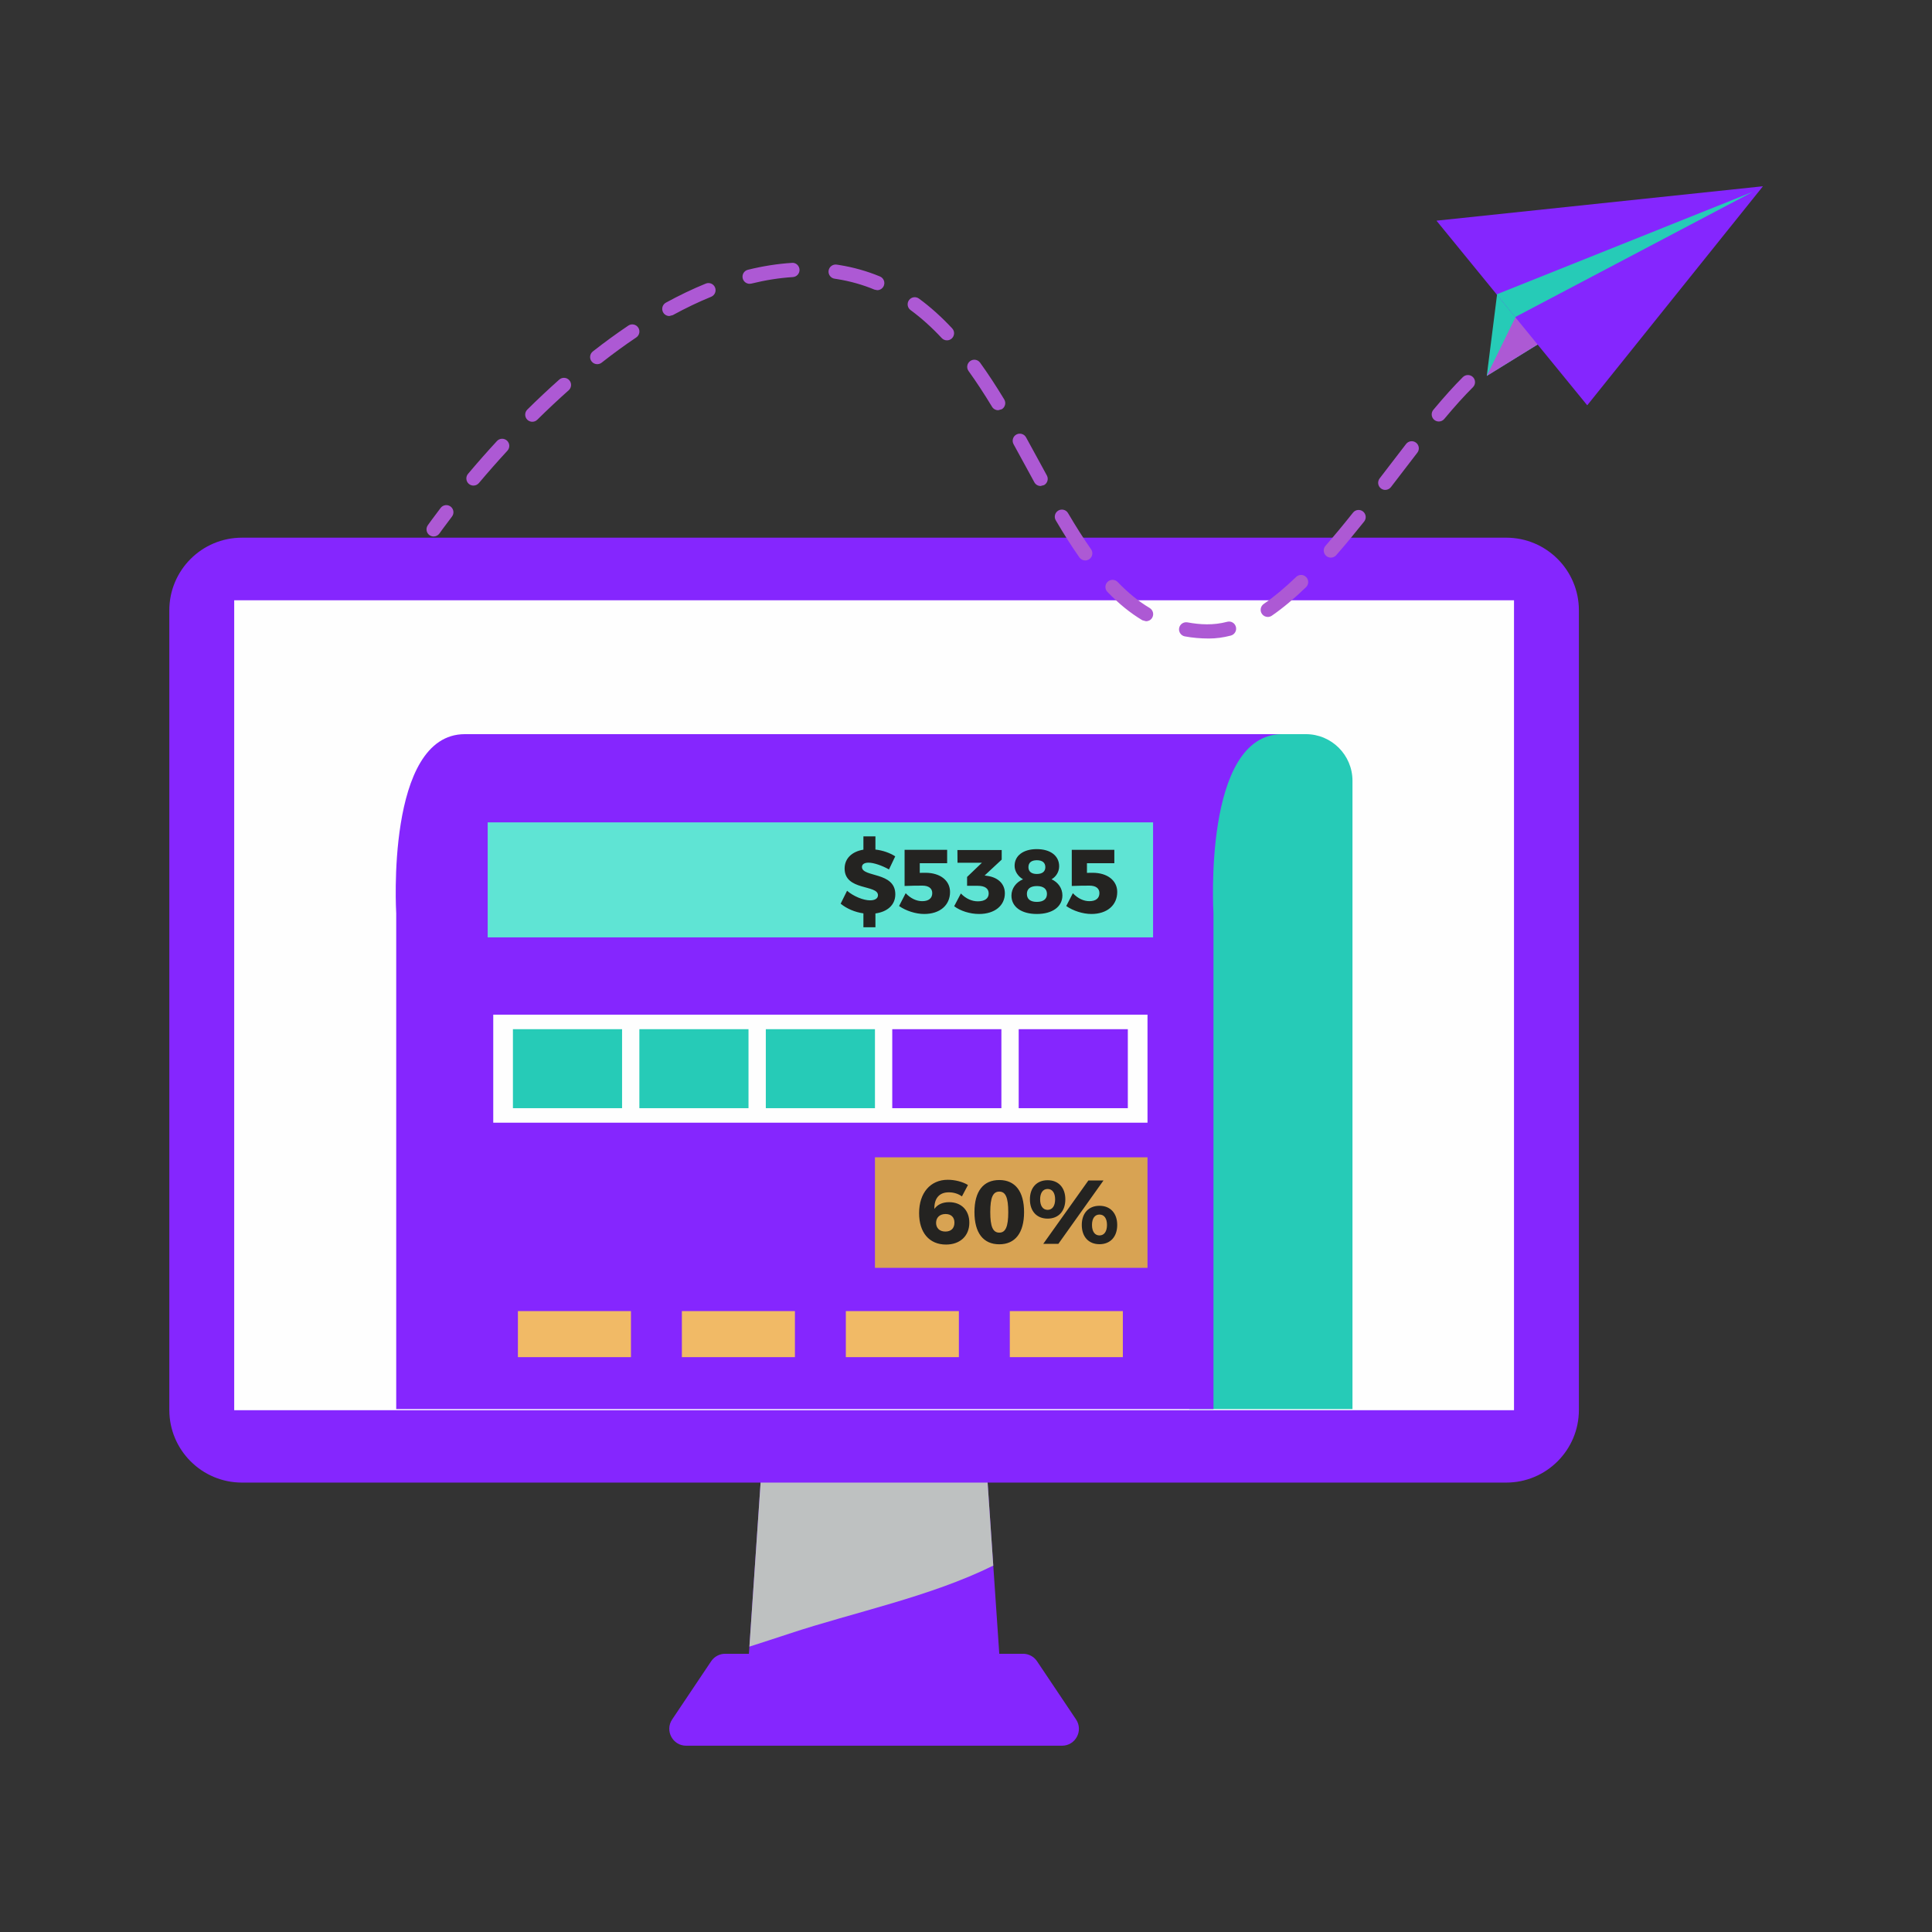 <svg xmlns="http://www.w3.org/2000/svg" fill-rule="evenodd" clip-rule="evenodd" image-rendering="optimizeQuality" shape-rendering="geometricPrecision" text-rendering="geometricPrecision" viewBox="0 0 16666.66 16666.66" id="Crowdfundingchart"><rect x="0" y="0" width="16666.66" height="16666.66" fill="#333333" stroke="none"/><rect width="16666.66" height="16666.66" fill="none"></rect><polygon fill="#8526fe" fill-rule="nonzero" points="8654.11 14760.7 6426.96 14760.7 6610.05 12076 8471.12 12076" class="colore5e6e5 svgShape"></polygon><path fill="#bec1c1" fill-rule="nonzero" d="M6807.31 14093.44c557.11,-184.87 1215.63,-317.65 1761.23,-587.59l-97.41 -1429.84 -1861.07 0 -145.24 2128.83c114.9,-36.97 229.44,-73.79 342.5,-111.39z" class="colorbec1c1 svgShape"></path><path fill="#8526fe" fill-rule="nonzero" d="M8946.02 14330.88c-26.98-40.37-72.3-64.44-120.92-64.44l-2569.16 0c-48.48 0-93.8 24.07-120.92 64.44l-336.52 502.02c-64.83 96.8 4.5 226.72 120.92 226.72l3242.2 0c116.42 0 185.75-129.91 120.92-226.72l-336.52-502.02zM12993.78 12789.72l-10906.49 0c-346.15 0-626.68-280.68-626.68-626.79l0-6897.75c0-346.25 280.54-626.79 626.68-626.79l10906.49 0c346.11 0 626.79 280.54 626.79 626.79l0 6897.75c0 346.11-280.68 626.79-626.79 626.79z" class="colore5e6e5 svgShape"></path><polygon fill="#fefefe" fill-rule="nonzero" points="2020.44 12165.3 13060.77 12165.3 13060.77 5178.39 2020.44 5178.39" class="colorfefefe svgShape"></polygon><path fill="#ad59d4" fill-rule="nonzero" d="M3740.73 4628.15c-12.11 0-24.36-3.65-35.13-11.12-27.83-19.51-34.59-57.71-15.22-85.58 0 0 38.84-55.7 110.93-149.88 20.61-26.98 59.45-32.12 86.19-11.51 26.98 20.61 32.11 59.34 11.47 86.22-69.58 90.79-107.29 144.89-107.78 145.49-12 17.14-30.98 26.38-50.46 26.38zM6466.65 2448.19c-27.58 0-52.58-18.62-59.56-46.59-8.14-33.11 11.97-66.32 44.97-74.43 128.28-31.72 256.07-51.73 379.96-59.48 33.6-3.47 62.95 23.61 65.08 57.36 2.13 33.96-23.48 63.06-57.47 65.19-116.42 7.36-237.06 26.34-358.11 56.22l-14.87 1.74zm1100.87 55.09l-23.48-4.74c-102.43-42.59-211.1-73.22-322.92-90.96l-21.25-3.36c-33.57-4.85-56.69-36.22-51.83-69.82 5.13-33.46 36.61-56.83 69.96-51.7l22.73 3.47c121.02 19.37 239.07 52.62 350.36 98.83 31.37 13.1 46.24 48.97 33.25 80.3-9.88 23.62-32.72 37.99-56.83 37.99zm-1793.24 222.96c-21.74 0-42.84-11.51-53.96-31.97-16.36-29.74-5.49-67.1 24.36-83.46 115.29-63.06 230.82-118.41 343.74-164.37 31.37-12.89 67.35 2.13 80.09 33.71 12.85 31.48-2.26 67.2-33.6 80.06-108.7 44.37-220.09 97.58-331.28 158.41l-29.35 7.61zm2394.82 209.83c-16.5 0-32.86-6.59-44.97-19.47-86.57-92.95-177.15-174.24-269.07-241.59-27.48-20.11-33.35-58.7-13.38-85.93 20.11-27.58 58.6-33.35 85.93-13.24 98.19 71.84 194.64 158.42 286.45 256.96 23.22 24.85 21.7 63.7-3.15 86.82-11.72 10.98-26.84 16.46-41.81 16.46zm-3017 205.61c-18.24 0-36.22-8-48.33-23.48-21-26.59-16.25-65.33 10.37-86.32 102.54-80.31 205.58-155.37 306.14-222.96 28.11-19.12 66.32-11.47 85.33 16.75 18.83 28.11 11.37 66.32-16.75 85.3-98.19 65.86-198.74 139.05-298.77 217.72-11.26 8.75-24.61 13-37.99 13zm3458.54 397.35c-20.71 0-40.97-10.62-52.58-29.74-70.32-115.89-136.64-216.94-202.75-308.76-19.83-27.48-13.59-65.83 14.02-85.69 27.58-20 66.07-13.63 85.69 13.84 68.06 94.57 136.25 198.25 208.2 317.04 17.49 28.96 8.25 66.81-20.72 84.45l-31.87 8.85zm3801.57 97.2c-14.02 0-27.87-4.64-39.48-14.23-25.99-21.74-29.5-60.59-7.76-86.57 93.94-112.67 177.25-204.98 254.69-282.31 24.01-23.72 62.96-23.87 87.07.14 23.86 24.08 23.86 62.96-.11 87.03-74.85 74.46-155.8 164.01-247.33 273.81-12.15 14.62-29.63 22.13-47.09 22.13zm-7820.2 2.23c-15.76 0-31.62-6.13-43.63-18.09-23.83-24.26-23.58-63.1.5-86.96 90.82-89.94 183.52-176.87 275.33-258.55 25.35-22.38 64.19-20.36 86.78 5.1 22.48 25.39 20.25 64.23-5.1 86.82-90.19 80.2-181.36 165.64-270.69 253.94-12 11.86-27.58 17.74-43.2 17.74zm-507.54 550.48c-13.98 0-28.11-4.74-39.59-14.37-25.99-22.09-29.25-60.83-7.36-86.68 81.05-96.31 165-191.49 249.45-283.05 22.98-25.11 61.82-26.35 86.82-3.51 24.96 23.02 26.45 61.86 3.47 86.82-83.17 90.32-165.89 184.01-245.8 278.94-12.15 14.34-29.5 21.85-46.99 21.85zm4892.53 3.61c-21.74 0-42.7-11.47-53.96-32.08l-60.69-111.43c-39.23-72.2-78.71-144.64-118.69-216.98-16.46-29.6-5.59-67.06 24.01-83.42 29.7-16.25 66.96-5.88 83.56 23.97 40.22 72.44 79.67 145.28 119.04 217.72l60.58 111.29c16.36 29.85 5.35 67.2-24.5 83.31l-29.35 7.61zm2973.27 33.74c-13.14 0-26.24-4.15-37.46-12.75-26.87-20.61-31.87-59.2-11.26-86.19l72.83-95.07c52.19-68.44 104.03-136.15 155.37-202.22 20.85-26.98 59.48-31.62 86.18-11.01 26.87 20.75 31.76 59.34 11.01 86.07-51.09 66.07-102.79 133.67-154.91 201.86l-73.05 95.32c-12.11 15.61-30.38 23.97-48.72 23.97zm-469.44 584.09c-14.34 0-28.72-4.99-40.47-15.12-25.46-22.38-28.08-61.22-5.84-86.68 73.58-84.2 151.26-177.75 237.44-286.17 21.1-26.73 60.09-30.87 86.43-9.88 26.48 21.1 30.98 59.84 9.88 86.43-87.56 109.8-166.28 204.87-241.09 290.42-12.21 13.99-29.21 21-46.35 21zm-2118.99 24.36c-19.37 0-38.2-9.13-50.21-26.13-64.69-92.06-131.4-196.73-203.85-319.88-17.24-29.24-7.5-66.96 21.74-84.2 28.96-17.1 66.81-7.61 84.06 21.74 70.82 120.42 135.76 222.32 198.61 311.76 19.47 27.72 12.85 66.07-14.98 85.58-10.76 7.47-23.12 11.12-35.37 11.12zm1574.87 487.39c-19.48 0-38.7-9.24-50.7-26.48-19.12-27.97-12.11-66.21 15.76-85.55 88.17-60.72 182.24-139.15 279.65-232.98 24.36-23.58 63.34-23.09 86.82 1.63 23.62 24.26 22.87 63.2-1.63 86.71-103.53 99.92-200.09 180.37-295.02 245.94-10.62 7.22-22.73 10.73-34.87 10.73zm-1050.24 37.21l-31.62-8.6c-104.52-62.57-203.21-142.52-301.64-244.7-23.48-24.36-22.87-63.35 1.63-86.93 24.46-23.23 63.31-22.98 86.93 1.73 90.68 94.08 181.11 167.52 276.29 224.2 29 17.63 38.63 55.34 21.25 84.45-11.47 19.26-31.98 29.85-52.83 29.85zm542.24 148.89c-70.81 0-140.53-6.09-207.35-18.34-33.35-6.23-55.45-38.35-49.36-71.7 6.27-33.35 37.6-54.85 71.7-49.36 107.32 19.86 222.61 27.12 342.89-4.85 33.35-9 66.32 10.73 75.06 43.73 8.75 32.72-10.73 66.32-43.59 75.06-63.94 17-127.65 25.46-189.36 25.46z" class="color2c2a43 svgShape"></path><polygon fill="#26cbb7" fill-rule="nonzero" points="14915.16 1952.41 12825.77 3242.89 12921.19 2488.81" class="color268ccb svgShape"></polygon><polygon fill="#ad59d4" fill-rule="nonzero" points="14915.16 1952.41 12825.77 3242.89 13088.21 2705.75" class="color2c2a43 svgShape"></polygon><polygon fill="#8526fe" fill-rule="nonzero" points="13692.52 3496.34 12391.84 1903.69 15206.07 1607.04 15206.07 1609.63" class="colore5e6e5 svgShape"></polygon><polygon fill="#26cbb7" fill-rule="nonzero" points="15120.03 1655.37 12910.96 2539.51 13070.86 2735.24" class="color268ccb svgShape"></polygon><path fill="#26cbb7" fill-rule="nonzero" d="M11667.33 12155.56l0 -5420.03c0,-222.08 -180.12,-402.23 -402.06,-402.23l-414.24 0c-686.24,0 -592.3,1545.91 -592.3,1545.91l0 4276.36 1408.6 0z" class="color268ccb svgShape"></path><path fill="#8526fe" fill-rule="nonzero" d="M11060.54 6333.29l-7050.14 0c-686.13,0 -592.34,1545.91 -592.34,1545.91l0 4276.36 7050.14 0 0 -4276.36c0,0 -93.94,-1545.91 592.34,-1545.91z" class="colore5e6e5 svgShape"></path><polygon fill="#fefefe" fill-rule="nonzero" points="4255.1 9685.04 9899.09 9685.04 9899.09 8753.21 4255.1 8753.21" class="colorfefefe svgShape"></polygon><polygon fill="#26cbb7" fill-rule="nonzero" points="4424.85 9559.88 5366.35 9559.88 5366.35 8878.45 4424.85 8878.45" class="color268ccb svgShape"></polygon><polygon fill="#26cbb7" fill-rule="nonzero" points="5515.59 9559.88 6457.05 9559.88 6457.05 8878.45 5515.59 8878.45" class="color268ccb svgShape"></polygon><polygon fill="#26cbb7" fill-rule="nonzero" points="6606.44 9559.88 7547.9 9559.88 7547.9 8878.45 6606.44 8878.45" class="color268ccb svgShape"></polygon><polygon fill="#8526fe" fill-rule="nonzero" points="7697.18 9559.88 8638.64 9559.88 8638.64 8878.45 7697.18 8878.45" class="colore5e6e5 svgShape"></polygon><polygon fill="#8526fe" fill-rule="nonzero" points="8787.88 9559.88 9729.34 9559.88 9729.34 8878.45 8787.88 8878.45" class="colore5e6e5 svgShape"></polygon><polygon fill="#f1ba66" fill-rule="nonzero" points="4467.83 11707.62 5443 11707.62 5443 11310.34 4467.83 11310.34" class="colorf1666e svgShape"></polygon><polygon fill="#f1ba66" fill-rule="nonzero" points="5882.31 11707.62 6857.51 11707.62 6857.51 11310.34 5882.31 11310.34" class="colorf1666e svgShape"></polygon><polygon fill="#f1ba66" fill-rule="nonzero" points="7296.71 11707.62 8271.88 11707.62 8271.88 11310.34 7296.71 11310.34" class="colorf1666e svgShape"></polygon><polygon fill="#f1ba66" fill-rule="nonzero" points="8711.19 11707.62 9686.4 11707.62 9686.4 11310.34 8711.19 11310.34" class="colorf1666e svgShape"></polygon><polygon fill="#5fe4d4" fill-rule="nonzero" points="4207.02 8086.31 9947.17 8086.31 9947.17 7094.28 4207.02 7094.28" class="colorb0ddd3 svgShape"></polygon><path fill="#242321" fill-rule="nonzero" d="M7552.01 7879.95l0 119.18-103.67 0 0-119.93c-73.33-10.13-144.15-40.47-196.34-83.42l55.31-111.57c56.09 48.47 141.03 82.71 198 82.71 42.1 0 68.59-15.61 68.59-44.37 0-92.8-287.69-36.72-287.69-230.08 0-86.43 62.46-146.38 162.13-162.74l0-114.69 103.67 0 0 113.8c63.98 6.98 124.81 28.86 170.77 58.46l-53.85 113.02c-57.72-32.72-130.91-58.46-176.12-58.46-34.35 0-56.97 12.5-56.97 37.5 0 90.43 287.69 38.84 287.69 235.32 0 95.92-73.33 151.9-171.52 165.25zM7983.59 7529.2c128.64 0 212.09 67.84 212.09 165.28 0 115.29-88.06 190.11-222.96 190.11-73.33 0-157.39-27.12-216.73-68.59l56.97-110.65c42.84 45.22 92.8 68.69 142.66 68.69 55.31 0 86.54-25 86.54-69.47 0-41.32-31.23-64.55-85.8-64.55-28.86 0-118.55.74-152.78 2.98l0-311.77 367.11 0 0 115.43-236.2 0 0 83.42c11.76-.89 38.24-.89 49.11-.89zM8668.6 7706.2c0 105.2-86.57 178.39-222.22 178.39-79.42 0-162.13-26.48-215.1-66.96l57.71-109.91c42.84 44.44 94.33 67.7 146.52 67.7 60.09 0 93.58-24.86 93.58-67.7 0-43.62-33.5-66.21-94.33-66.21l-92.06 0 0-76.44 127.93-122.41-210.5 0-.85-109.8 382.09 0 0 82.57-147.41 137.13 27.23 4c86.57 13.24 147.41 66.21 147.41 149.63zM8871.84 7480.86c0 37.35 25.74 58.6 72.44 58.6 47.59 0 73.44-21.24 73.44-58.6 0-38.98-25.85-59.94-73.44-59.94-46.7 0-72.44 20.96-72.44 59.94zm-13.24 230.72c0 44.47 30.35 68.69 85.69 68.69 56.19 0 87.42-24.22 87.42-68.69 0-43.73-31.23-67.84-86.54-67.84-56.23 0-86.57 24.11-86.57 67.84zm278.31-238.47c0 46-25 88.84-65.47 112.17 56.97 25.74 93.55 77.97 93.55 138.8 0 98.19-86.43 160.5-220.7 160.5-133.28 0-218.96-61.47-218.96-158.27 0-61.43 38.95-115.29 99.78-141.03-44.44-25.7-72.55-70.07-72.55-116.14 0-88.09 75.56-144.04 190.99-144.04 118.55 0 193.36 57.57 193.36 148zM9425.79 7529.2c128.67 0 212.13 67.84 212.13 165.28 0 115.29-88.2 190.11-223.11 190.11-73.19 0-157.39-27.12-216.73-68.59l57.11-110.65c42.7 45.22 92.56 68.69 142.52 68.69 55.45 0 86.54-25 86.54-69.47 0-41.32-31.09-64.55-85.8-64.55-28.72 0-118.41.74-152.64 2.98l0-311.77 367.11 0 0 115.43-236.2 0 0 83.42c11.76-.89 38.1-.89 49.07-.89z" class="color222124 svgShape"></path><polygon fill="#d8a353" fill-rule="nonzero" points="7547.9 10937.17 9899.09 10937.17 9899.09 9983.71 7547.9 9983.71" class="colorffce72 svgShape"></polygon><path fill="#242321" fill-rule="nonzero" d="M8075.27 10549.32c0 39.73 25 74.81 80.2 74.81 48.47 0 78.07-27.33 78.07-77.19 0-45.96-28.11-74.07-76.44-74.07-52.23 0-81.83 31.97-81.83 76.44zm109.94-263.58c-84.94 0-126.3 54.6-124.81 143.4 25.74-36.47 67.84-58.46 127.19-58.46 105.91 0 174.49 70.21 174.49 177 0 115.43-81.08 188.62-201.12 188.62-144.89 0-232.2-103.53-232.2-271.19 0-174.63 97.3-287.65 247.82-287.65 60.83 0 128.67 17.1 173.75 45.22l-52.09 98.19c-31.23-22.63-70.96-35.13-113.02-35.13zM8542.68 10456.51c0 124.78 22.63 177.01 77.93 177.01 54.6 0 77.22-52.23 77.22-177.01 0-125.56-22.63-177-77.22-177-55.31 0-77.93 51.45-77.93 177zm291.55 0c0 178.49-76.44 277.56-213.62 277.56-138.76 0-214.32-99.07-214.32-277.56 0-178.63 75.56-276.82 214.32-276.82 137.17 0 213.62 98.19 213.62 276.82zM9420.2 10567.16c0 56.22 24.22 90.46 64.69 90.46 40.61 0 64.72-34.24 64.72-90.46 0-56.19-24.11-89.65-64.72-89.65-40.47 0-64.69 33.46-64.69 89.65zm217.58 0c0 102.08-59.34 166.13-152.89 166.13-93.55 0-152.75-64.06-152.75-166.13 0-101.3 59.2-165.25 152.75-165.25 93.55 0 152.89 63.95 152.89 165.25zm-118.55-383.47l-388.96 546.38-130.3 0 388.99-546.38 130.26 0zm-546.48 162.87c0 56.09 24.25 90.47 64.72 90.47 40.58 0 64.69-34.38 64.69-90.47 0-56.09-24.11-89.69-64.69-89.69-40.47 0-64.72 33.6-64.72 89.69zm217.48 0c0 102.19-59.2 166.03-152.75 166.03-93.58 0-152.78-63.84-152.78-166.03 0-101.3 59.2-165.25 152.78-165.25 93.55 0 152.75 63.95 152.75 165.25z" class="color222124 svgShape"></path></svg>